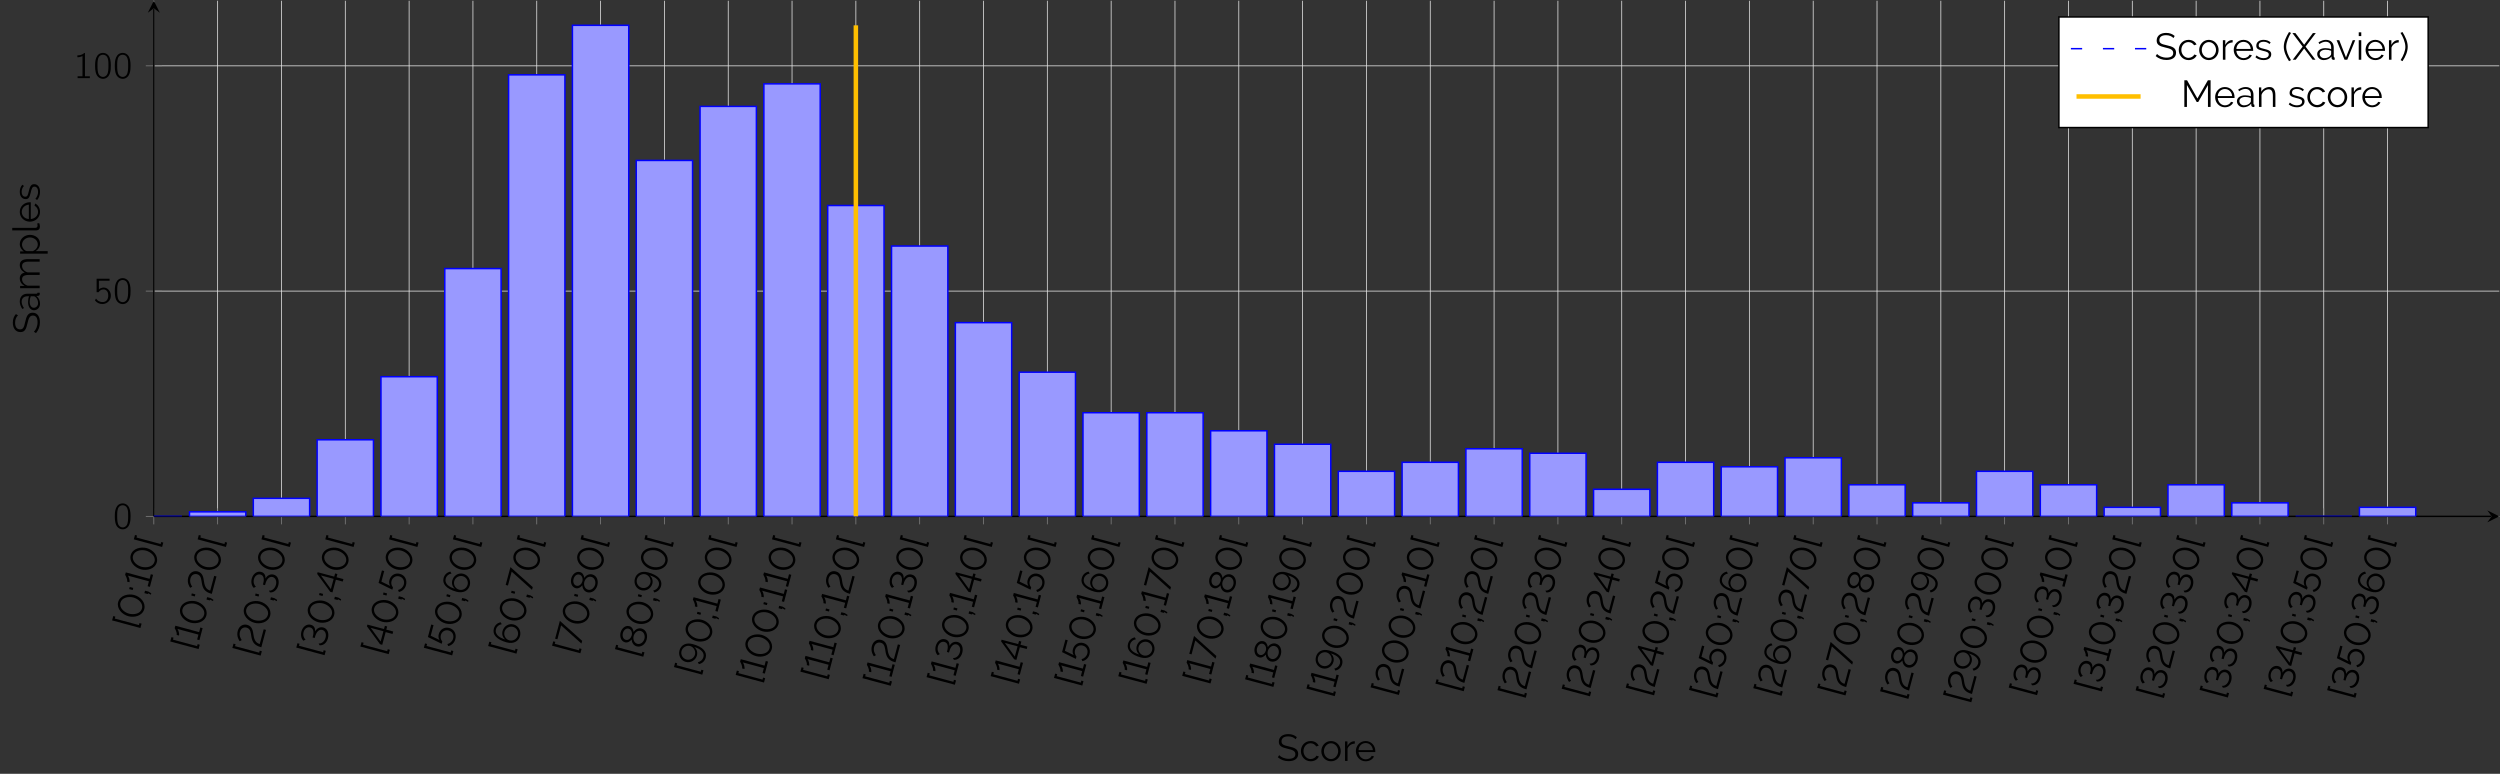 <?xml version="1.0" encoding="UTF-8"?>
<svg xmlns="http://www.w3.org/2000/svg" xmlns:xlink="http://www.w3.org/1999/xlink" width="663.438pt" height="205.349pt" viewBox="0 0 663.438 205.349" version="1.1">
<rect x="0" y="0" width="663.438" height="205.349" fill="#333333" stroke="none"/>
<defs>
<g>
<symbol overflow="visible" id="glyph0-0">
<path style="stroke:none;" d=""/>
</symbol>
<symbol overflow="visible" id="glyph0-1">
<path style="stroke:none;" d="M 0.922 -1.891 L 0.359 -2.047 L 0.219 -1.516 L -6.188 -3.234 L -6.047 -3.766 L -6.594 -3.906 L -6.906 -2.75 L 0.609 -0.734 Z M 0.922 -1.891 "/>
</symbol>
<symbol overflow="visible" id="glyph0-2">
<path style="stroke:none;" d="M 0.969 -3.266 C 1.422 -5.031 -0.062 -6.562 -1.719 -7.016 C -3.219 -7.406 -5.453 -6.984 -5.969 -5.125 C -6.422 -3.375 -4.891 -1.812 -3.234 -1.375 C -1.703 -0.953 0.438 -1.422 0.969 -3.266 Z M -3.047 -2.047 C -4.266 -2.359 -5.734 -3.516 -5.359 -4.969 C -4.984 -6.328 -3.25 -6.703 -1.906 -6.344 C -0.703 -6.016 0.75 -4.875 0.359 -3.438 C 0 -2.047 -1.719 -1.719 -3.047 -2.047 Z M -3.047 -2.047 "/>
</symbol>
<symbol overflow="visible" id="glyph0-3">
<path style="stroke:none;" d="M -3.719 -2.312 L -4.656 -2.562 L -4.797 -2 L -3.859 -1.75 Z M 1.062 -0.875 L 0.328 -1.328 L -0.594 -1.562 L -0.766 -0.922 L 0.156 -0.688 L 0.203 -0.906 L 0.969 -0.516 Z M 1.062 -0.875 "/>
</symbol>
<symbol overflow="visible" id="glyph0-4">
<path style="stroke:none;" d="M 0.094 -2.75 L -6.219 -4.453 L -6.406 -3.797 C -6.359 -3.75 -5.703 -2.672 -5.875 -2 L -5.25 -1.844 C -5.109 -2.359 -5.422 -3.297 -5.672 -3.594 L -0.094 -2.094 L -0.438 -0.781 L 0.172 -0.625 L 1.016 -3.812 L 0.406 -3.969 Z M 0.094 -2.75 "/>
</symbol>
<symbol overflow="visible" id="glyph0-5">
<path style="stroke:none;" d="M 1.359 -5.078 L 0.75 -5.234 L -0.297 -1.328 C -1.141 -1.562 -1.734 -2.141 -1.953 -3.734 C -2.109 -4.797 -2.281 -6.047 -3.609 -6.406 C -4.641 -6.688 -5.75 -6.203 -6.141 -4.797 C -6.531 -3.344 -5.766 -2.266 -5.609 -2.062 L -5.078 -2.375 C -5.375 -2.781 -5.812 -3.562 -5.547 -4.562 C -5.281 -5.547 -4.5 -5.859 -3.781 -5.672 C -2.641 -5.359 -2.688 -4.156 -2.5 -3.172 C -2.25 -1.828 -1.703 -0.953 -0.016 -0.5 L 0.125 -0.469 Z M 1.359 -5.078 "/>
</symbol>
<symbol overflow="visible" id="glyph0-6">
<path style="stroke:none;" d="M 0.828 -2.719 C 1.172 -4 0.75 -5.297 -0.391 -5.594 C -1.25 -5.828 -2.109 -5.422 -2.547 -4.562 C -2.531 -5.484 -2.906 -6.109 -3.703 -6.312 C -4.766 -6.609 -5.844 -5.859 -6.203 -4.547 C -6.453 -3.625 -6.266 -2.625 -5.672 -2.078 L -5.094 -2.406 C -5.594 -2.781 -5.844 -3.547 -5.625 -4.406 C -5.391 -5.25 -4.672 -5.828 -3.875 -5.609 C -3.062 -5.391 -2.828 -4.531 -3.156 -3.281 L -3.25 -2.953 L -2.688 -2.797 L -2.594 -3.125 C -2.234 -4.469 -1.516 -5.172 -0.656 -4.953 C 0.109 -4.734 0.469 -3.859 0.203 -2.891 C -0.094 -1.797 -0.953 -1.25 -1.641 -1.359 L -1.391 -0.875 C -0.406 -0.766 0.5 -1.5 0.828 -2.719 Z M 0.828 -2.719 "/>
</symbol>
<symbol overflow="visible" id="glyph0-7">
<path style="stroke:none;" d="M 1.141 -4.266 L -0.688 -4.75 L -0.453 -5.594 L -1.062 -5.766 L -1.297 -4.922 L -5.703 -6.094 L -5.828 -5.641 L -2.359 -0.891 L -1.766 -0.734 L -0.859 -4.094 L 0.969 -3.609 Z M -4.828 -5.234 L -1.453 -4.328 L -2.188 -1.609 Z M -4.828 -5.234 "/>
</symbol>
<symbol overflow="visible" id="glyph0-8">
<path style="stroke:none;" d="M -3.609 -3.906 C -3.766 -3.312 -3.703 -2.75 -3.406 -2.328 L -5.75 -3.469 L -5 -6.281 L -5.609 -6.438 L -6.5 -3.125 C -6.5 -3.125 -3.172 -1.5 -2.844 -1.328 L -2.672 -1.938 C -3.094 -2.422 -3.219 -3.047 -3.062 -3.641 C -2.812 -4.562 -1.938 -5.109 -1 -4.859 C -0.016 -4.594 0.453 -3.688 0.203 -2.734 C 0 -1.984 -0.609 -1.422 -1.328 -1.25 L -1.109 -0.719 C -0.219 -0.891 0.531 -1.578 0.781 -2.547 C 1.141 -3.859 0.516 -5.172 -0.844 -5.531 C -2.109 -5.875 -3.281 -5.141 -3.609 -3.906 Z M -3.609 -3.906 "/>
</symbol>
<symbol overflow="visible" id="glyph0-9">
<path style="stroke:none;" d="M -0.812 -6 C -2.109 -6.344 -3.391 -5.562 -3.75 -4.25 C -3.984 -3.391 -3.703 -2.516 -3.031 -2.016 C -4.891 -2.531 -5.812 -3.578 -5.5 -4.703 C -5.312 -5.438 -4.719 -5.953 -3.969 -6.062 L -4.25 -6.578 C -5.156 -6.406 -5.828 -5.766 -6.062 -4.859 C -6.469 -3.375 -5.391 -1.984 -2.625 -1.234 C -0.844 -0.766 0.5 -1.5 0.891 -2.922 C 1.25 -4.281 0.484 -5.641 -0.812 -6 Z M 0.312 -3.094 C 0.047 -2.125 -0.969 -1.516 -1.938 -1.781 C -2.922 -2.031 -3.5 -3.078 -3.234 -4.047 C -2.969 -5.016 -1.953 -5.609 -0.969 -5.359 C 0 -5.094 0.578 -4.078 0.312 -3.094 Z M 0.312 -3.094 "/>
</symbol>
<symbol overflow="visible" id="glyph0-10">
<path style="stroke:none;" d="M 0.219 -0.828 L 0.422 -1.547 L -5.5 -6.859 L -6.766 -2.125 L -6.156 -1.969 L -5.172 -5.656 Z M 0.219 -0.828 "/>
</symbol>
<symbol overflow="visible" id="glyph0-11">
<path style="stroke:none;" d="M -0.5 -5.734 C -1.359 -5.953 -2.156 -5.516 -2.625 -4.828 C -2.703 -5.516 -3.078 -6.188 -3.75 -6.359 C -4.875 -6.672 -5.797 -5.703 -6.078 -4.688 C -6.344 -3.672 -6.031 -2.391 -4.906 -2.078 C -4.234 -1.906 -3.578 -2.281 -3.156 -2.828 C -3.109 -2.094 -2.688 -1.234 -1.812 -1 C -0.703 -0.703 0.469 -1.453 0.844 -2.828 C 1.188 -4.109 0.703 -5.406 -0.5 -5.734 Z M -0.734 -5.078 C 0.141 -4.844 0.469 -3.844 0.25 -3.016 C 0.031 -2.203 -0.734 -1.438 -1.625 -1.672 C -2.5 -1.906 -2.844 -2.906 -2.609 -3.75 C -2.391 -4.562 -1.641 -5.328 -0.734 -5.078 Z M -4.703 -2.734 C -5.422 -2.922 -5.672 -3.75 -5.469 -4.516 C -5.266 -5.281 -4.656 -5.891 -3.938 -5.688 C -3.172 -5.484 -2.938 -4.578 -3.125 -3.906 C -3.312 -3.219 -3.938 -2.531 -4.703 -2.734 Z M -4.703 -2.734 "/>
</symbol>
<symbol overflow="visible" id="glyph0-12">
<path style="stroke:none;" d="M -4.422 -1.641 C -3.156 -1.297 -1.828 -2.062 -1.469 -3.375 C -1.25 -4.234 -1.547 -5.125 -2.219 -5.594 C -0.328 -5.078 0.547 -4.047 0.25 -2.922 C 0.047 -2.203 -0.547 -1.672 -1.234 -1.578 L -0.969 -1.047 C -0.094 -1.219 0.594 -1.844 0.844 -2.75 C 1.25 -4.25 0.188 -5.625 -2.609 -6.375 C -4.391 -6.859 -5.719 -6.125 -6.109 -4.688 C -6.484 -3.328 -5.734 -1.984 -4.422 -1.641 Z M -5.562 -4.531 C -5.312 -5.484 -4.266 -6.109 -3.297 -5.859 C -2.344 -5.594 -1.75 -4.547 -2 -3.578 C -2.266 -2.609 -3.297 -2.016 -4.266 -2.281 C -5.234 -2.531 -5.828 -3.547 -5.562 -4.531 Z M -5.562 -4.531 "/>
</symbol>
<symbol overflow="visible" id="glyph1-0">
<path style="stroke:none;" d=""/>
</symbol>
<symbol overflow="visible" id="glyph1-1">
<path style="stroke:none;" d="M 1.578 -6.406 C 0.891 -5.938 0.641 -5.062 0.562 -4.281 C 0.547 -4.109 0.531 -3.922 0.531 -3.75 C 0.531 -3.562 0.516 -3.375 0.516 -3.203 C 0.516 -2.047 0.688 -1 1.266 -0.406 C 1.781 0.156 2.656 0.344 3.375 0.016 C 3.891 -0.219 4.234 -0.672 4.422 -1.203 C 4.688 -1.906 4.703 -2.672 4.703 -3.406 C 4.703 -4.469 4.531 -5.5 4 -6.078 C 3.406 -6.766 2.375 -6.906 1.578 -6.406 Z M 3.562 -5.812 C 3.703 -5.656 3.797 -5.453 3.875 -5.25 C 4.078 -4.672 4.062 -4.047 4.062 -3.453 C 4.062 -2.578 4.062 -1.469 3.656 -0.891 C 3.422 -0.562 3.078 -0.359 2.703 -0.328 C 2.266 -0.297 1.828 -0.516 1.578 -0.875 C 1.172 -1.453 1.156 -2.453 1.156 -3.344 C 1.156 -4.188 1.156 -5.109 1.562 -5.688 C 2 -6.312 3 -6.406 3.562 -5.812 Z M 3.562 -5.812 "/>
</symbol>
<symbol overflow="visible" id="glyph1-2">
<path style="stroke:none;" d="M 0.922 -6.547 L 0.922 -2.969 L 1.297 -2.969 C 1.344 -2.969 1.422 -2.953 1.453 -2.984 C 1.5 -3.016 1.531 -3.094 1.562 -3.125 C 1.641 -3.219 1.703 -3.297 1.781 -3.375 C 2.25 -3.766 3.047 -3.844 3.484 -3.453 C 3.859 -3.172 3.969 -2.719 4 -2.266 C 4.062 -1.672 3.875 -1.109 3.609 -0.812 C 3.094 -0.234 2.188 -0.25 1.547 -0.578 C 1.219 -0.734 0.969 -0.984 0.766 -1.281 L 0.75 -1.281 C 0.734 -1.219 0.5 -0.875 0.5 -0.812 C 0.5 -0.781 0.531 -0.734 0.562 -0.703 C 1 -0.188 1.672 0.203 2.578 0.172 C 3.234 0.125 3.859 -0.188 4.25 -0.703 C 4.828 -1.453 4.844 -2.516 4.344 -3.312 C 4.141 -3.609 3.875 -3.875 3.562 -4.031 C 2.891 -4.359 2.078 -4.219 1.531 -3.719 L 1.531 -6.016 L 4.359 -6.016 L 4.359 -6.547 Z M 0.922 -6.547 "/>
</symbol>
<symbol overflow="visible" id="glyph1-3">
<path style="stroke:none;" d="M 1.047 -6.047 L 1.047 -5.547 C 1.594 -5.547 1.969 -5.656 2.406 -5.844 L 2.406 -0.5 L 1.109 -0.5 L 1.109 0 L 4.359 0 L 4.359 -0.5 L 3.062 -0.5 L 3.062 -6.703 C 2.828 -6.703 2.859 -6.656 2.672 -6.516 C 2.266 -6.203 1.688 -6.047 1.047 -6.047 Z M 1.047 -6.047 "/>
</symbol>
<symbol overflow="visible" id="glyph2-0">
<path style="stroke:none;" d=""/>
</symbol>
<symbol overflow="visible" id="glyph2-1">
<path style="stroke:none;" d="M 5.359 -6.312 C 4.781 -6.828 4.031 -7.125 3.094 -7.125 C 1.625 -7.125 0.578 -6.406 0.578 -5.094 C 0.578 -3.953 1.359 -3.594 2.844 -3.25 C 4.25 -2.938 4.969 -2.656 4.969 -1.781 C 4.969 -0.969 4.312 -0.562 3.188 -0.562 C 2.109 -0.562 1.172 -1 0.672 -1.531 L 0.312 -0.969 C 1.109 -0.297 2.062 0.062 3.156 0.062 C 4.641 0.062 5.719 -0.547 5.719 -1.859 C 5.719 -3.125 4.766 -3.516 3.266 -3.844 C 1.891 -4.141 1.297 -4.359 1.297 -5.188 C 1.297 -6 1.844 -6.516 3.094 -6.516 C 3.938 -6.516 4.625 -6.203 5.031 -5.75 Z M 5.359 -6.312 "/>
</symbol>
<symbol overflow="visible" id="glyph2-2">
<path style="stroke:none;" d="M 0.391 -2.609 C 0.391 -1.141 1.484 0.094 3 0.094 C 4 0.094 4.859 -0.438 5.156 -1.188 L 4.484 -1.391 C 4.328 -0.906 3.641 -0.5 2.969 -0.5 C 1.938 -0.5 1.078 -1.438 1.078 -2.609 C 1.078 -3.797 1.906 -4.688 2.953 -4.688 C 3.594 -4.688 4.156 -4.359 4.453 -3.844 L 5.109 -4.047 C 4.734 -4.812 3.969 -5.281 2.984 -5.281 C 1.453 -5.281 0.391 -4.094 0.391 -2.609 Z M 0.391 -2.609 "/>
</symbol>
<symbol overflow="visible" id="glyph2-3">
<path style="stroke:none;" d="M 2.953 0.094 C 4.469 0.094 5.547 -1.141 5.547 -2.578 C 5.547 -4.031 4.453 -5.281 2.953 -5.281 C 1.469 -5.281 0.391 -4.031 0.391 -2.578 C 0.391 -1.141 1.453 0.094 2.953 0.094 Z M 1.078 -2.578 C 1.078 -3.734 1.938 -4.688 2.953 -4.688 C 4 -4.688 4.859 -3.75 4.859 -2.594 C 4.859 -1.438 4 -0.5 2.953 -0.5 C 1.922 -0.5 1.078 -1.422 1.078 -2.578 Z M 1.078 -2.578 "/>
</symbol>
<symbol overflow="visible" id="glyph2-4">
<path style="stroke:none;" d="M 3.344 -5.219 C 3.297 -5.219 3.266 -5.219 3.203 -5.219 C 2.469 -5.219 1.781 -4.75 1.391 -3.953 L 1.391 -5.188 L 0.75 -5.188 L 0.75 0 L 1.422 0 L 1.422 -3.234 C 1.703 -4.062 2.438 -4.562 3.344 -4.594 Z M 3.344 -5.219 "/>
</symbol>
<symbol overflow="visible" id="glyph2-5">
<path style="stroke:none;" d="M 2.984 0.094 C 4 0.094 4.891 -0.438 5.203 -1.203 L 4.609 -1.359 C 4.359 -0.797 3.703 -0.422 3.016 -0.422 C 2.031 -0.422 1.188 -1.234 1.094 -2.359 L 5.547 -2.359 C 5.547 -2.391 5.547 -2.516 5.547 -2.625 C 5.547 -4.047 4.5 -5.281 2.984 -5.281 C 1.484 -5.281 0.391 -4.062 0.391 -2.609 C 0.391 -1.141 1.484 0.094 2.984 0.094 Z M 1.094 -2.875 C 1.156 -3.969 1.969 -4.75 2.984 -4.75 C 4 -4.75 4.812 -3.984 4.906 -2.875 Z M 1.094 -2.875 "/>
</symbol>
<symbol overflow="visible" id="glyph2-6">
<path style="stroke:none;" d="M 2.469 0.094 C 3.703 0.094 4.5 -0.516 4.5 -1.453 C 4.5 -2.344 3.812 -2.609 2.469 -2.922 C 1.547 -3.141 1.172 -3.266 1.172 -3.812 C 1.172 -4.484 1.75 -4.781 2.453 -4.781 C 3.047 -4.781 3.625 -4.578 4.016 -4.172 L 4.344 -4.578 C 3.953 -5 3.266 -5.281 2.469 -5.281 C 1.406 -5.281 0.531 -4.75 0.531 -3.703 C 0.531 -2.891 1.062 -2.688 2.266 -2.375 C 3.312 -2.141 3.844 -1.969 3.844 -1.391 C 3.844 -0.781 3.297 -0.422 2.469 -0.422 C 1.781 -0.422 1.172 -0.656 0.594 -1.141 L 0.297 -0.672 C 0.844 -0.172 1.672 0.094 2.469 0.094 Z M 2.469 0.094 "/>
</symbol>
<symbol overflow="visible" id="glyph2-7">
<path style="stroke:none;" d="M 0.438 -3.453 C 0.438 -2.188 1 -0.875 1.828 0.375 L 2.344 0.094 C 1.562 -1.094 1.078 -2.375 1.078 -3.422 C 1.078 -4.688 1.812 -6.312 2.359 -7.125 L 1.828 -7.359 C 1.062 -6.078 0.438 -4.812 0.438 -3.453 Z M 0.438 -3.453 "/>
</symbol>
<symbol overflow="visible" id="glyph2-8">
<path style="stroke:none;" d="M 0.047 -7.078 L 2.766 -3.484 L 0.125 0 L 0.922 0 L 3.156 -2.984 L 5.406 0 L 6.172 0 L 3.531 -3.484 L 6.25 -7.078 L 5.484 -7.078 L 3.156 -3.984 L 0.844 -7.078 Z M 0.047 -7.078 "/>
</symbol>
<symbol overflow="visible" id="glyph2-9">
<path style="stroke:none;" d="M 2.047 0.094 C 2.875 0.094 3.656 -0.25 4.125 -0.875 L 4.141 -0.453 C 4.156 -0.156 4.359 0.031 4.703 0.031 C 4.781 0.031 4.859 0.016 4.969 0 L 4.969 -0.594 C 4.797 -0.594 4.719 -0.688 4.719 -0.875 L 4.719 -3.219 C 4.719 -4.5 3.922 -5.281 2.625 -5.281 C 1.984 -5.281 1.328 -5.047 0.672 -4.609 L 0.906 -4.156 C 1.469 -4.562 2.047 -4.781 2.578 -4.781 C 3.484 -4.781 4.031 -4.203 4.031 -3.281 L 4.031 -2.812 C 3.609 -2.984 3.031 -3.078 2.5 -3.078 C 1.219 -3.078 0.328 -2.438 0.328 -1.516 C 0.328 -0.609 1.078 0.094 2.047 0.094 Z M 2.219 -0.422 C 1.516 -0.422 0.984 -0.922 0.984 -1.562 C 0.984 -2.219 1.641 -2.656 2.594 -2.656 C 3.094 -2.656 3.594 -2.547 4.031 -2.375 L 4.031 -1.531 C 4.031 -1.422 3.984 -1.266 3.859 -1.141 C 3.562 -0.703 2.906 -0.422 2.219 -0.422 Z M 2.219 -0.422 "/>
</symbol>
<symbol overflow="visible" id="glyph2-10">
<path style="stroke:none;" d="M 3.016 0 L 5.125 -5.188 L 4.469 -5.188 L 2.672 -0.625 L 0.891 -5.188 L 0.188 -5.188 L 2.297 0 Z M 3.016 0 "/>
</symbol>
<symbol overflow="visible" id="glyph2-11">
<path style="stroke:none;" d="M 1.422 0 L 1.422 -5.188 L 0.75 -5.188 L 0.75 0 Z M 1.422 -6.281 L 1.422 -7.281 L 0.75 -7.281 L 0.75 -6.281 Z M 1.422 -6.281 "/>
</symbol>
<symbol overflow="visible" id="glyph2-12">
<path style="stroke:none;" d="M 2.234 -3.453 C 2.234 -4.812 1.609 -6.078 0.844 -7.359 L 0.312 -7.125 C 0.875 -6.312 1.609 -4.688 1.609 -3.422 C 1.609 -2.375 1.109 -1.094 0.344 0.094 L 0.844 0.375 C 1.688 -0.875 2.234 -2.188 2.234 -3.453 Z M 2.234 -3.453 "/>
</symbol>
<symbol overflow="visible" id="glyph2-13">
<path style="stroke:none;" d="M 7.859 0 L 7.859 -7.078 L 7.141 -7.078 L 4.359 -2.234 L 1.609 -7.078 L 0.891 -7.078 L 0.891 0 L 1.578 0 L 1.578 -5.812 L 4.172 -1.312 L 4.578 -1.312 L 7.156 -5.812 L 7.156 0 Z M 7.859 0 "/>
</symbol>
<symbol overflow="visible" id="glyph2-14">
<path style="stroke:none;" d="M 5.109 -3.047 C 5.109 -4.406 4.719 -5.281 3.562 -5.281 C 2.641 -5.281 1.781 -4.781 1.359 -4.016 L 1.359 -5.188 L 0.75 -5.188 L 0.75 0 L 1.422 0 L 1.422 -3.188 C 1.672 -4.031 2.516 -4.672 3.312 -4.672 C 4.078 -4.672 4.438 -4.125 4.438 -2.906 L 4.438 0 L 5.109 0 Z M 5.109 -3.047 "/>
</symbol>
<symbol overflow="visible" id="glyph3-0">
<path style="stroke:none;" d=""/>
</symbol>
<symbol overflow="visible" id="glyph3-1">
<path style="stroke:none;" d="M -6.312 -5.359 C -6.828 -4.781 -7.125 -4.031 -7.125 -3.094 C -7.125 -1.625 -6.406 -0.578 -5.094 -0.578 C -3.953 -0.578 -3.594 -1.359 -3.25 -2.844 C -2.938 -4.25 -2.656 -4.969 -1.781 -4.969 C -0.969 -4.969 -0.562 -4.312 -0.562 -3.188 C -0.562 -2.109 -1 -1.172 -1.531 -0.672 L -0.969 -0.312 C -0.297 -1.109 0.062 -2.062 0.062 -3.156 C 0.062 -4.641 -0.547 -5.719 -1.859 -5.719 C -3.125 -5.719 -3.516 -4.766 -3.844 -3.266 C -4.141 -1.891 -4.359 -1.297 -5.188 -1.297 C -6 -1.297 -6.516 -1.844 -6.516 -3.094 C -6.516 -3.938 -6.203 -4.625 -5.75 -5.031 Z M -6.312 -5.359 "/>
</symbol>
<symbol overflow="visible" id="glyph3-2">
<path style="stroke:none;" d="M 0.094 -2.047 C 0.094 -2.875 -0.25 -3.656 -0.875 -4.125 L -0.453 -4.141 C -0.156 -4.156 0.031 -4.359 0.031 -4.703 C 0.031 -4.781 0.016 -4.859 0 -4.969 L -0.594 -4.969 C -0.594 -4.797 -0.688 -4.719 -0.875 -4.719 L -3.219 -4.719 C -4.5 -4.719 -5.281 -3.922 -5.281 -2.625 C -5.281 -1.984 -5.047 -1.328 -4.609 -0.672 L -4.156 -0.906 C -4.562 -1.469 -4.781 -2.047 -4.781 -2.578 C -4.781 -3.484 -4.203 -4.031 -3.281 -4.031 L -2.812 -4.031 C -2.984 -3.609 -3.078 -3.031 -3.078 -2.5 C -3.078 -1.219 -2.438 -0.328 -1.516 -0.328 C -0.609 -0.328 0.094 -1.078 0.094 -2.047 Z M -0.422 -2.219 C -0.422 -1.516 -0.922 -0.984 -1.562 -0.984 C -2.219 -0.984 -2.656 -1.641 -2.656 -2.594 C -2.656 -3.094 -2.547 -3.594 -2.375 -4.031 L -1.531 -4.031 C -1.422 -4.031 -1.266 -3.984 -1.141 -3.859 C -0.703 -3.562 -0.422 -2.906 -0.422 -2.219 Z M -0.422 -2.219 "/>
</symbol>
<symbol overflow="visible" id="glyph3-3">
<path style="stroke:none;" d="M -3.047 -8.469 C -4.391 -8.469 -5.281 -8.062 -5.281 -6.891 C -5.281 -6.047 -4.828 -5.359 -3.953 -4.891 C -4.734 -4.766 -5.281 -4.219 -5.281 -3.344 C -5.281 -2.516 -4.812 -1.797 -4.016 -1.359 L -5.188 -1.359 L -5.188 -0.75 L 0 -0.75 L 0 -1.422 L -3.188 -1.422 C -4.062 -1.688 -4.672 -2.359 -4.672 -3.125 C -4.672 -3.891 -4.125 -4.266 -2.906 -4.266 L 0 -4.266 L 0 -4.938 L -3.172 -4.938 C -4.047 -5.188 -4.672 -5.859 -4.672 -6.656 C -4.672 -7.406 -4.109 -7.797 -2.906 -7.797 L 0 -7.797 L 0 -8.469 Z M -3.047 -8.469 "/>
</symbol>
<symbol overflow="visible" id="glyph3-4">
<path style="stroke:none;" d="M 0.094 -3.406 C 0.094 -4.797 -1.125 -5.75 -2.594 -5.75 C -3.984 -5.75 -5.281 -4.719 -5.281 -3.297 C -5.281 -2.5 -4.828 -1.781 -4.188 -1.359 L -5.188 -1.359 L -5.188 -0.75 L 2.125 -0.75 L 2.125 -1.422 L -1.078 -1.422 C -0.406 -1.828 0.094 -2.531 0.094 -3.406 Z M -0.5 -3.203 C -0.5 -2.438 -1.062 -1.734 -1.797 -1.422 L -3.406 -1.422 C -4.094 -1.531 -4.688 -2.453 -4.688 -3.125 C -4.688 -4.219 -3.703 -5.062 -2.594 -5.062 C -1.531 -5.062 -0.5 -4.344 -0.5 -3.203 Z M -0.5 -3.203 "/>
</symbol>
<symbol overflow="visible" id="glyph3-5">
<path style="stroke:none;" d="M -0.953 -0.781 C -0.312 -0.781 0.062 -1.172 0.062 -1.781 C 0.062 -2.047 -0.016 -2.469 -0.125 -2.719 L -0.672 -2.609 C -0.594 -2.438 -0.562 -2.219 -0.562 -2.062 C -0.562 -1.688 -0.781 -1.453 -1.172 -1.453 L -7.281 -1.453 L -7.281 -0.781 Z M -0.953 -0.781 "/>
</symbol>
<symbol overflow="visible" id="glyph3-6">
<path style="stroke:none;" d="M 0.094 -2.984 C 0.094 -4 -0.438 -4.891 -1.203 -5.203 L -1.359 -4.609 C -0.797 -4.359 -0.422 -3.703 -0.422 -3.016 C -0.422 -2.031 -1.234 -1.188 -2.359 -1.094 L -2.359 -5.547 C -2.391 -5.547 -2.516 -5.547 -2.625 -5.547 C -4.047 -5.547 -5.281 -4.5 -5.281 -2.984 C -5.281 -1.484 -4.062 -0.391 -2.609 -0.391 C -1.141 -0.391 0.094 -1.484 0.094 -2.984 Z M -2.875 -1.094 C -3.969 -1.156 -4.75 -1.969 -4.75 -2.984 C -4.75 -4 -3.984 -4.812 -2.875 -4.906 Z M -2.875 -1.094 "/>
</symbol>
<symbol overflow="visible" id="glyph3-7">
<path style="stroke:none;" d="M 0.094 -2.469 C 0.094 -3.703 -0.516 -4.5 -1.453 -4.5 C -2.344 -4.5 -2.609 -3.812 -2.922 -2.469 C -3.141 -1.547 -3.266 -1.172 -3.812 -1.172 C -4.484 -1.172 -4.781 -1.75 -4.781 -2.453 C -4.781 -3.047 -4.578 -3.625 -4.172 -4.016 L -4.578 -4.344 C -5 -3.953 -5.281 -3.266 -5.281 -2.469 C -5.281 -1.406 -4.75 -0.531 -3.703 -0.531 C -2.891 -0.531 -2.688 -1.062 -2.375 -2.266 C -2.141 -3.312 -1.969 -3.844 -1.391 -3.844 C -0.781 -3.844 -0.422 -3.297 -0.422 -2.469 C -0.422 -1.781 -0.656 -1.172 -1.141 -0.594 L -0.672 -0.297 C -0.172 -0.844 0.094 -1.672 0.094 -2.469 Z M 0.094 -2.469 "/>
</symbol>
</g>
<clipPath id="clip1">
  <path d="M 40 17 L 663.438 17 L 663.438 138 L 40 138 Z M 40 17 "/>
</clipPath>
<clipPath id="clip2">
  <path d="M 660 135 L 663.438 135 L 663.438 139 L 660 139 Z M 660 135 "/>
</clipPath>
<clipPath id="clip3">
  <path d="M 40.82 6 L 642 6 L 642 137.027 L 40.82 137.027 Z M 40.82 6 "/>
</clipPath>
<clipPath id="clip4">
  <path d="M 226 6 L 228 6 L 228 137.027 L 226 137.027 Z M 226 6 "/>
</clipPath>
</defs>
<g id="surface1">
<path style="fill:none;stroke-width:0.199;stroke-linecap:butt;stroke-linejoin:miter;stroke:rgb(89.999%,89.999%,89.999%);stroke-opacity:1;stroke-miterlimit:10;" d="M -0.002 -0.001 L -0.002 136.827 M 16.936 -0.001 L 16.936 136.827 M 33.873 -0.001 L 33.873 136.827 M 50.811 -0.001 L 50.811 136.827 M 67.748 -0.001 L 67.748 136.827 M 84.682 -0.001 L 84.682 136.827 M 101.619 -0.001 L 101.619 136.827 M 118.557 -0.001 L 118.557 136.827 M 135.494 -0.001 L 135.494 136.827 M 152.432 -0.001 L 152.432 136.827 M 169.365 -0.001 L 169.365 136.827 M 186.303 -0.001 L 186.303 136.827 M 203.24 -0.001 L 203.24 136.827 M 220.178 -0.001 L 220.178 136.827 M 237.112 -0.001 L 237.112 136.827 M 254.049 -0.001 L 254.049 136.827 M 270.987 -0.001 L 270.987 136.827 M 287.924 -0.001 L 287.924 136.827 M 304.862 -0.001 L 304.862 136.827 M 321.795 -0.001 L 321.795 136.827 M 338.733 -0.001 L 338.733 136.827 M 355.67 -0.001 L 355.67 136.827 M 372.608 -0.001 L 372.608 136.827 M 389.545 -0.001 L 389.545 136.827 M 406.479 -0.001 L 406.479 136.827 M 423.416 -0.001 L 423.416 136.827 M 440.354 -0.001 L 440.354 136.827 M 457.291 -0.001 L 457.291 136.827 M 474.229 -0.001 L 474.229 136.827 M 491.162 -0.001 L 491.162 136.827 M 508.1 -0.001 L 508.1 136.827 M 525.037 -0.001 L 525.037 136.827 M 541.975 -0.001 L 541.975 136.827 M 558.908 -0.001 L 558.908 136.827 M 575.846 -0.001 L 575.846 136.827 M 592.783 -0.001 L 592.783 136.827 " transform="matrix(1,0,0,-1,40.822,137.026)"/>
<g clip-path="url(#clip1)" clip-rule="nonzero">
<path style="fill:none;stroke-width:0.199;stroke-linecap:butt;stroke-linejoin:miter;stroke:rgb(89.999%,89.999%,89.999%);stroke-opacity:1;stroke-miterlimit:10;" d="M -0.002 -0.001 L 622.424 -0.001 M -0.002 59.776 L 622.424 59.776 M -0.002 119.553 L 622.424 119.553 " transform="matrix(1,0,0,-1,40.822,137.026)"/>
</g>
<path style="fill:none;stroke-width:0.199;stroke-linecap:butt;stroke-linejoin:miter;stroke:rgb(50%,50%,50%);stroke-opacity:1;stroke-miterlimit:10;" d="M -0.002 -2.126 L -0.002 2.128 M 16.936 -2.126 L 16.936 2.128 M 33.873 -2.126 L 33.873 2.128 M 50.811 -2.126 L 50.811 2.128 M 67.748 -2.126 L 67.748 2.128 M 84.682 -2.126 L 84.682 2.128 M 101.619 -2.126 L 101.619 2.128 M 118.557 -2.126 L 118.557 2.128 M 135.494 -2.126 L 135.494 2.128 M 152.432 -2.126 L 152.432 2.128 M 169.365 -2.126 L 169.365 2.128 M 186.303 -2.126 L 186.303 2.128 M 203.24 -2.126 L 203.24 2.128 M 220.178 -2.126 L 220.178 2.128 M 237.112 -2.126 L 237.112 2.128 M 254.049 -2.126 L 254.049 2.128 M 270.987 -2.126 L 270.987 2.128 M 287.924 -2.126 L 287.924 2.128 M 304.862 -2.126 L 304.862 2.128 M 321.795 -2.126 L 321.795 2.128 M 338.733 -2.126 L 338.733 2.128 M 355.67 -2.126 L 355.67 2.128 M 372.608 -2.126 L 372.608 2.128 M 389.545 -2.126 L 389.545 2.128 M 406.479 -2.126 L 406.479 2.128 M 423.416 -2.126 L 423.416 2.128 M 440.354 -2.126 L 440.354 2.128 M 457.291 -2.126 L 457.291 2.128 M 474.229 -2.126 L 474.229 2.128 M 491.162 -2.126 L 491.162 2.128 M 508.1 -2.126 L 508.1 2.128 M 525.037 -2.126 L 525.037 2.128 M 541.975 -2.126 L 541.975 2.128 M 558.908 -2.126 L 558.908 2.128 M 575.846 -2.126 L 575.846 2.128 M 592.783 -2.126 L 592.783 2.128 " transform="matrix(1,0,0,-1,40.822,137.026)"/>
<path style="fill:none;stroke-width:0.199;stroke-linecap:butt;stroke-linejoin:miter;stroke:rgb(50%,50%,50%);stroke-opacity:1;stroke-miterlimit:10;" d="M -2.127 -0.001 L 2.127 -0.001 M -2.127 59.776 L 2.127 59.776 M -2.127 119.553 L 2.127 119.553 " transform="matrix(1,0,0,-1,40.822,137.026)"/>
<path style="fill:none;stroke-width:0.399;stroke-linecap:butt;stroke-linejoin:miter;stroke:rgb(0%,0%,0%);stroke-opacity:1;stroke-miterlimit:10;" d="M -0.002 -0.001 L 620.432 -0.001 " transform="matrix(1,0,0,-1,40.822,137.026)"/>
<g clip-path="url(#clip2)" clip-rule="nonzero">
<path style=" stroke:none;fill-rule:nonzero;fill:rgb(0%,0%,0%);fill-opacity:1;" d="M 663.246 137.027 L 660.059 135.434 L 661.254 137.027 L 660.059 138.621 "/>
</g>
<path style="fill:none;stroke-width:0.399;stroke-linecap:butt;stroke-linejoin:miter;stroke:rgb(0%,0%,0%);stroke-opacity:1;stroke-miterlimit:10;" d="M -0.002 -0.001 L -0.002 134.835 " transform="matrix(1,0,0,-1,40.822,137.026)"/>
<path style=" stroke:none;fill-rule:nonzero;fill:rgb(0%,0%,0%);fill-opacity:1;" d="M 40.82 0.199 L 39.227 3.387 L 40.82 2.191 L 42.414 3.387 "/>
<g style="fill:rgb(0%,0%,0%);fill-opacity:1;">
  <use xlink:href="#glyph0-1" x="36.652" y="167.392"/>
  <use xlink:href="#glyph0-2" x="37.317" y="164.909"/>
  <use xlink:href="#glyph0-3" x="39.081" y="158.327"/>
  <use xlink:href="#glyph0-4" x="39.61" y="156.354"/>
</g>
<g style="fill:rgb(0%,0%,0%);fill-opacity:1;">
  <use xlink:href="#glyph0-2" x="40.651" y="152.466"/>
  <use xlink:href="#glyph0-1" x="42.415" y="145.884"/>
</g>
<g style="fill:rgb(0%,0%,0%);fill-opacity:1;">
  <use xlink:href="#glyph0-1" x="52.09" y="172.983"/>
  <use xlink:href="#glyph0-4" x="52.755" y="170.5"/>
</g>
<g style="fill:rgb(0%,0%,0%);fill-opacity:1;">
  <use xlink:href="#glyph0-2" x="53.797" y="166.612"/>
  <use xlink:href="#glyph0-3" x="55.561" y="160.03"/>
  <use xlink:href="#glyph0-5" x="56.089" y="158.057"/>
  <use xlink:href="#glyph0-2" x="57.587" y="152.466"/>
  <use xlink:href="#glyph0-1" x="59.351" y="145.884"/>
</g>
<g style="fill:rgb(0%,0%,0%);fill-opacity:1;">
  <use xlink:href="#glyph0-1" x="68.562" y="174.715"/>
  <use xlink:href="#glyph0-5" x="69.227" y="172.232"/>
  <use xlink:href="#glyph0-2" x="70.725" y="166.641"/>
  <use xlink:href="#glyph0-3" x="72.489" y="160.059"/>
  <use xlink:href="#glyph0-6" x="73.018" y="158.086"/>
  <use xlink:href="#glyph0-2" x="74.524" y="152.466"/>
  <use xlink:href="#glyph0-1" x="76.287" y="145.884"/>
</g>
<g style="fill:rgb(0%,0%,0%);fill-opacity:1;">
  <use xlink:href="#glyph0-1" x="85.53" y="174.6"/>
  <use xlink:href="#glyph0-6" x="86.195" y="172.117"/>
  <use xlink:href="#glyph0-2" x="87.701" y="166.497"/>
  <use xlink:href="#glyph0-3" x="89.465" y="159.915"/>
  <use xlink:href="#glyph0-7" x="89.993" y="157.942"/>
  <use xlink:href="#glyph0-2" x="91.461" y="152.467"/>
  <use xlink:href="#glyph0-1" x="93.224" y="145.884"/>
</g>
<g style="fill:rgb(0%,0%,0%);fill-opacity:1;">
  <use xlink:href="#glyph0-1" x="102.538" y="174.33"/>
  <use xlink:href="#glyph0-7" x="103.203" y="171.847"/>
  <use xlink:href="#glyph0-2" x="104.67" y="166.372"/>
  <use xlink:href="#glyph0-3" x="106.434" y="159.789"/>
  <use xlink:href="#glyph0-8" x="106.963" y="157.817"/>
  <use xlink:href="#glyph0-2" x="108.396" y="152.466"/>
  <use xlink:href="#glyph0-1" x="110.16" y="145.884"/>
</g>
<g style="fill:rgb(0%,0%,0%);fill-opacity:1;">
  <use xlink:href="#glyph0-1" x="119.387" y="174.657"/>
  <use xlink:href="#glyph0-8" x="120.052" y="172.174"/>
  <use xlink:href="#glyph0-2" x="121.486" y="166.824"/>
  <use xlink:href="#glyph0-3" x="123.25" y="160.241"/>
  <use xlink:href="#glyph0-9" x="123.778" y="158.269"/>
  <use xlink:href="#glyph0-2" x="125.333" y="152.466"/>
  <use xlink:href="#glyph0-1" x="127.097" y="145.884"/>
</g>
<g style="fill:rgb(0%,0%,0%);fill-opacity:1;">
  <use xlink:href="#glyph0-1" x="136.447" y="174.195"/>
  <use xlink:href="#glyph0-9" x="137.112" y="171.712"/>
  <use xlink:href="#glyph0-2" x="138.667" y="165.909"/>
  <use xlink:href="#glyph0-3" x="140.431" y="159.327"/>
  <use xlink:href="#glyph0-10" x="140.959" y="157.354"/>
</g>
<g style="fill:rgb(0%,0%,0%);fill-opacity:1;">
  <use xlink:href="#glyph0-2" x="142.269" y="152.466"/>
  <use xlink:href="#glyph0-1" x="144.033" y="145.884"/>
</g>
<g style="fill:rgb(0%,0%,0%);fill-opacity:1;">
  <use xlink:href="#glyph0-1" x="153.41" y="174.099"/>
  <use xlink:href="#glyph0-10" x="154.075" y="171.616"/>
</g>
<g style="fill:rgb(0%,0%,0%);fill-opacity:1;">
  <use xlink:href="#glyph0-2" x="155.385" y="166.728"/>
  <use xlink:href="#glyph0-3" x="157.149" y="160.145"/>
  <use xlink:href="#glyph0-11" x="157.677" y="158.173"/>
  <use xlink:href="#glyph0-2" x="159.207" y="152.466"/>
  <use xlink:href="#glyph0-1" x="160.97" y="145.884"/>
</g>
<g style="fill:rgb(0%,0%,0%);fill-opacity:1;">
  <use xlink:href="#glyph0-1" x="170.101" y="175.013"/>
  <use xlink:href="#glyph0-11" x="170.766" y="172.53"/>
  <use xlink:href="#glyph0-2" x="172.295" y="166.824"/>
  <use xlink:href="#glyph0-3" x="174.059" y="160.241"/>
  <use xlink:href="#glyph0-12" x="174.588" y="158.269"/>
  <use xlink:href="#glyph0-2" x="176.142" y="152.466"/>
  <use xlink:href="#glyph0-1" x="177.906" y="145.884"/>
</g>
<g style="fill:rgb(0%,0%,0%);fill-opacity:1;">
  <use xlink:href="#glyph0-1" x="185.761" y="179.777"/>
  <use xlink:href="#glyph0-12" x="186.426" y="177.294"/>
  <use xlink:href="#glyph0-2" x="187.981" y="171.491"/>
  <use xlink:href="#glyph0-3" x="189.745" y="164.909"/>
  <use xlink:href="#glyph0-4" x="190.273" y="162.936"/>
</g>
<g style="fill:rgb(0%,0%,0%);fill-opacity:1;">
  <use xlink:href="#glyph0-2" x="191.315" y="159.049"/>
  <use xlink:href="#glyph0-2" x="193.079" y="152.466"/>
  <use xlink:href="#glyph0-1" x="194.843" y="145.884"/>
</g>
<g style="fill:rgb(0%,0%,0%);fill-opacity:1;">
  <use xlink:href="#glyph0-1" x="202.138" y="181.865"/>
  <use xlink:href="#glyph0-4" x="202.803" y="179.382"/>
</g>
<g style="fill:rgb(0%,0%,0%);fill-opacity:1;">
  <use xlink:href="#glyph0-2" x="203.845" y="175.494"/>
  <use xlink:href="#glyph0-2" x="205.609" y="168.912"/>
  <use xlink:href="#glyph0-3" x="207.372" y="162.33"/>
  <use xlink:href="#glyph0-4" x="207.901" y="160.357"/>
  <use xlink:href="#glyph0-4" x="208.974" y="156.354"/>
</g>
<g style="fill:rgb(0%,0%,0%);fill-opacity:1;">
  <use xlink:href="#glyph0-2" x="210.015" y="152.466"/>
  <use xlink:href="#glyph0-1" x="211.779" y="145.884"/>
</g>
<g style="fill:rgb(0%,0%,0%);fill-opacity:1;">
  <use xlink:href="#glyph0-1" x="219.309" y="180.989"/>
  <use xlink:href="#glyph0-4" x="219.974" y="178.506"/>
  <use xlink:href="#glyph0-4" x="221.047" y="174.503"/>
</g>
<g style="fill:rgb(0%,0%,0%);fill-opacity:1;">
  <use xlink:href="#glyph0-2" x="222.089" y="170.615"/>
  <use xlink:href="#glyph0-3" x="223.852" y="164.033"/>
  <use xlink:href="#glyph0-4" x="224.381" y="162.06"/>
  <use xlink:href="#glyph0-5" x="225.454" y="158.057"/>
  <use xlink:href="#glyph0-2" x="226.952" y="152.466"/>
  <use xlink:href="#glyph0-1" x="228.715" y="145.884"/>
</g>
<g style="fill:rgb(0%,0%,0%);fill-opacity:1;">
  <use xlink:href="#glyph0-1" x="235.781" y="182.722"/>
  <use xlink:href="#glyph0-4" x="236.446" y="180.239"/>
  <use xlink:href="#glyph0-5" x="237.519" y="176.236"/>
  <use xlink:href="#glyph0-2" x="239.017" y="170.645"/>
  <use xlink:href="#glyph0-3" x="240.781" y="164.063"/>
  <use xlink:href="#glyph0-4" x="241.309" y="162.09"/>
  <use xlink:href="#glyph0-6" x="242.382" y="158.087"/>
  <use xlink:href="#glyph0-2" x="243.888" y="152.467"/>
  <use xlink:href="#glyph0-1" x="245.652" y="145.884"/>
</g>
<g style="fill:rgb(0%,0%,0%);fill-opacity:1;">
  <use xlink:href="#glyph0-1" x="252.79" y="182.452"/>
  <use xlink:href="#glyph0-4" x="253.455" y="179.969"/>
  <use xlink:href="#glyph0-6" x="254.528" y="175.966"/>
  <use xlink:href="#glyph0-2" x="256.034" y="170.346"/>
  <use xlink:href="#glyph0-3" x="257.797" y="163.764"/>
  <use xlink:href="#glyph0-4" x="258.326" y="161.791"/>
</g>
<g style="fill:rgb(0%,0%,0%);fill-opacity:1;">
  <use xlink:href="#glyph0-7" x="259.357" y="157.942"/>
  <use xlink:href="#glyph0-2" x="260.825" y="152.466"/>
  <use xlink:href="#glyph0-1" x="262.588" y="145.884"/>
</g>
<g style="fill:rgb(0%,0%,0%);fill-opacity:1;">
  <use xlink:href="#glyph0-1" x="269.799" y="182.183"/>
  <use xlink:href="#glyph0-4" x="270.464" y="179.7"/>
</g>
<g style="fill:rgb(0%,0%,0%);fill-opacity:1;">
  <use xlink:href="#glyph0-7" x="271.496" y="175.851"/>
  <use xlink:href="#glyph0-2" x="272.963" y="170.375"/>
  <use xlink:href="#glyph0-3" x="274.727" y="163.793"/>
  <use xlink:href="#glyph0-4" x="275.255" y="161.82"/>
  <use xlink:href="#glyph0-8" x="276.328" y="157.817"/>
  <use xlink:href="#glyph0-2" x="277.761" y="152.467"/>
  <use xlink:href="#glyph0-1" x="279.525" y="145.884"/>
</g>
<g style="fill:rgb(0%,0%,0%);fill-opacity:1;">
  <use xlink:href="#glyph0-1" x="286.606" y="182.664"/>
  <use xlink:href="#glyph0-4" x="287.271" y="180.181"/>
  <use xlink:href="#glyph0-8" x="288.344" y="176.178"/>
  <use xlink:href="#glyph0-2" x="289.778" y="170.827"/>
  <use xlink:href="#glyph0-3" x="291.541" y="164.245"/>
  <use xlink:href="#glyph0-4" x="292.07" y="162.272"/>
  <use xlink:href="#glyph0-9" x="293.143" y="158.269"/>
  <use xlink:href="#glyph0-2" x="294.697" y="152.466"/>
  <use xlink:href="#glyph0-1" x="296.461" y="145.884"/>
</g>
<g style="fill:rgb(0%,0%,0%);fill-opacity:1;">
  <use xlink:href="#glyph0-1" x="303.667" y="182.202"/>
  <use xlink:href="#glyph0-4" x="304.332" y="179.719"/>
  <use xlink:href="#glyph0-9" x="305.405" y="175.716"/>
  <use xlink:href="#glyph0-2" x="306.96" y="169.913"/>
  <use xlink:href="#glyph0-3" x="308.723" y="163.331"/>
  <use xlink:href="#glyph0-4" x="309.252" y="161.358"/>
  <use xlink:href="#glyph0-10" x="310.325" y="157.355"/>
</g>
<g style="fill:rgb(0%,0%,0%);fill-opacity:1;">
  <use xlink:href="#glyph0-2" x="311.635" y="152.466"/>
  <use xlink:href="#glyph0-1" x="313.398" y="145.884"/>
</g>
<g style="fill:rgb(0%,0%,0%);fill-opacity:1;">
  <use xlink:href="#glyph0-1" x="320.629" y="182.106"/>
  <use xlink:href="#glyph0-4" x="321.294" y="179.623"/>
  <use xlink:href="#glyph0-10" x="322.367" y="175.62"/>
</g>
<g style="fill:rgb(0%,0%,0%);fill-opacity:1;">
  <use xlink:href="#glyph0-2" x="323.677" y="170.731"/>
  <use xlink:href="#glyph0-3" x="325.441" y="164.149"/>
  <use xlink:href="#glyph0-4" x="325.969" y="162.176"/>
  <use xlink:href="#glyph0-11" x="327.042" y="158.173"/>
  <use xlink:href="#glyph0-2" x="328.571" y="152.467"/>
  <use xlink:href="#glyph0-1" x="330.335" y="145.884"/>
</g>
<g style="fill:rgb(0%,0%,0%);fill-opacity:1;">
  <use xlink:href="#glyph0-1" x="337.32" y="183.02"/>
  <use xlink:href="#glyph0-4" x="337.985" y="180.537"/>
  <use xlink:href="#glyph0-11" x="339.058" y="176.534"/>
  <use xlink:href="#glyph0-2" x="340.587" y="170.827"/>
  <use xlink:href="#glyph0-3" x="342.351" y="164.245"/>
  <use xlink:href="#glyph0-4" x="342.879" y="162.272"/>
  <use xlink:href="#glyph0-12" x="343.952" y="158.269"/>
  <use xlink:href="#glyph0-2" x="345.507" y="152.466"/>
  <use xlink:href="#glyph0-1" x="347.271" y="145.884"/>
</g>
<g style="fill:rgb(0%,0%,0%);fill-opacity:1;">
  <use xlink:href="#glyph0-1" x="353.597" y="185.483"/>
  <use xlink:href="#glyph0-4" x="354.262" y="183"/>
  <use xlink:href="#glyph0-12" x="355.335" y="178.997"/>
  <use xlink:href="#glyph0-2" x="356.89" y="173.194"/>
  <use xlink:href="#glyph0-3" x="358.653" y="166.612"/>
  <use xlink:href="#glyph0-5" x="359.182" y="164.639"/>
  <use xlink:href="#glyph0-2" x="360.68" y="159.048"/>
  <use xlink:href="#glyph0-2" x="362.444" y="152.466"/>
  <use xlink:href="#glyph0-1" x="364.208" y="145.884"/>
</g>
<g style="fill:rgb(0%,0%,0%);fill-opacity:1;">
  <use xlink:href="#glyph0-1" x="370.621" y="185.156"/>
  <use xlink:href="#glyph0-5" x="371.286" y="182.673"/>
  <use xlink:href="#glyph0-2" x="372.784" y="177.082"/>
  <use xlink:href="#glyph0-2" x="374.548" y="170.5"/>
  <use xlink:href="#glyph0-3" x="376.312" y="163.918"/>
  <use xlink:href="#glyph0-5" x="376.84" y="161.945"/>
  <use xlink:href="#glyph0-4" x="378.339" y="156.354"/>
</g>
<g style="fill:rgb(0%,0%,0%);fill-opacity:1;">
  <use xlink:href="#glyph0-2" x="379.38" y="152.466"/>
  <use xlink:href="#glyph0-1" x="381.144" y="145.884"/>
</g>
<g style="fill:rgb(0%,0%,0%);fill-opacity:1;">
  <use xlink:href="#glyph0-1" x="387.823" y="184.165"/>
  <use xlink:href="#glyph0-5" x="388.488" y="181.682"/>
  <use xlink:href="#glyph0-4" x="389.986" y="176.091"/>
</g>
<g style="fill:rgb(0%,0%,0%);fill-opacity:1;">
  <use xlink:href="#glyph0-2" x="391.028" y="172.203"/>
  <use xlink:href="#glyph0-3" x="392.792" y="165.621"/>
  <use xlink:href="#glyph0-5" x="393.32" y="163.648"/>
  <use xlink:href="#glyph0-5" x="394.819" y="158.057"/>
  <use xlink:href="#glyph0-2" x="396.317" y="152.466"/>
  <use xlink:href="#glyph0-1" x="398.08" y="145.884"/>
</g>
<g style="fill:rgb(0%,0%,0%);fill-opacity:1;">
  <use xlink:href="#glyph0-1" x="404.295" y="185.897"/>
  <use xlink:href="#glyph0-5" x="404.96" y="183.414"/>
  <use xlink:href="#glyph0-5" x="406.458" y="177.823"/>
  <use xlink:href="#glyph0-2" x="407.956" y="172.232"/>
  <use xlink:href="#glyph0-3" x="409.72" y="165.65"/>
  <use xlink:href="#glyph0-5" x="410.249" y="163.677"/>
  <use xlink:href="#glyph0-6" x="411.747" y="158.086"/>
  <use xlink:href="#glyph0-2" x="413.253" y="152.466"/>
  <use xlink:href="#glyph0-1" x="415.016" y="145.884"/>
</g>
<g style="fill:rgb(0%,0%,0%);fill-opacity:1;">
  <use xlink:href="#glyph0-1" x="421.332" y="185.522"/>
  <use xlink:href="#glyph0-5" x="421.997" y="183.039"/>
  <use xlink:href="#glyph0-6" x="423.495" y="177.448"/>
  <use xlink:href="#glyph0-2" x="425.001" y="171.828"/>
  <use xlink:href="#glyph0-3" x="426.765" y="165.246"/>
  <use xlink:href="#glyph0-5" x="427.294" y="163.273"/>
</g>
<g style="fill:rgb(0%,0%,0%);fill-opacity:1;">
  <use xlink:href="#glyph0-7" x="428.722" y="157.942"/>
  <use xlink:href="#glyph0-2" x="430.189" y="152.466"/>
  <use xlink:href="#glyph0-1" x="431.953" y="145.884"/>
</g>
<g style="fill:rgb(0%,0%,0%);fill-opacity:1;">
  <use xlink:href="#glyph0-1" x="438.341" y="185.252"/>
  <use xlink:href="#glyph0-5" x="439.006" y="182.769"/>
</g>
<g style="fill:rgb(0%,0%,0%);fill-opacity:1;">
  <use xlink:href="#glyph0-7" x="440.435" y="177.438"/>
  <use xlink:href="#glyph0-2" x="441.902" y="171.962"/>
  <use xlink:href="#glyph0-3" x="443.666" y="165.38"/>
  <use xlink:href="#glyph0-5" x="444.194" y="163.407"/>
  <use xlink:href="#glyph0-8" x="445.692" y="157.816"/>
  <use xlink:href="#glyph0-2" x="447.126" y="152.466"/>
  <use xlink:href="#glyph0-1" x="448.89" y="145.884"/>
</g>
<g style="fill:rgb(0%,0%,0%);fill-opacity:1;">
  <use xlink:href="#glyph0-1" x="455.12" y="185.839"/>
  <use xlink:href="#glyph0-5" x="455.785" y="183.356"/>
  <use xlink:href="#glyph0-8" x="457.283" y="177.765"/>
  <use xlink:href="#glyph0-2" x="458.717" y="172.415"/>
  <use xlink:href="#glyph0-3" x="460.481" y="165.832"/>
  <use xlink:href="#glyph0-5" x="461.009" y="163.86"/>
  <use xlink:href="#glyph0-9" x="462.507" y="158.269"/>
  <use xlink:href="#glyph0-2" x="464.062" y="152.466"/>
  <use xlink:href="#glyph0-1" x="465.826" y="145.884"/>
</g>
<g style="fill:rgb(0%,0%,0%);fill-opacity:1;">
  <use xlink:href="#glyph0-1" x="472.18" y="185.378"/>
  <use xlink:href="#glyph0-5" x="472.845" y="182.895"/>
  <use xlink:href="#glyph0-9" x="474.343" y="177.304"/>
  <use xlink:href="#glyph0-2" x="475.898" y="171.501"/>
  <use xlink:href="#glyph0-3" x="477.662" y="164.919"/>
  <use xlink:href="#glyph0-5" x="478.191" y="162.946"/>
  <use xlink:href="#glyph0-10" x="479.689" y="157.355"/>
</g>
<g style="fill:rgb(0%,0%,0%);fill-opacity:1;">
  <use xlink:href="#glyph0-2" x="480.999" y="152.467"/>
  <use xlink:href="#glyph0-1" x="482.762" y="145.884"/>
</g>
<g style="fill:rgb(0%,0%,0%);fill-opacity:1;">
  <use xlink:href="#glyph0-1" x="489.142" y="185.281"/>
  <use xlink:href="#glyph0-5" x="489.807" y="182.798"/>
  <use xlink:href="#glyph0-10" x="491.305" y="177.207"/>
</g>
<g style="fill:rgb(0%,0%,0%);fill-opacity:1;">
  <use xlink:href="#glyph0-2" x="492.615" y="172.319"/>
  <use xlink:href="#glyph0-3" x="494.379" y="165.736"/>
  <use xlink:href="#glyph0-5" x="494.908" y="163.764"/>
  <use xlink:href="#glyph0-11" x="496.406" y="158.173"/>
  <use xlink:href="#glyph0-2" x="497.935" y="152.466"/>
  <use xlink:href="#glyph0-1" x="499.698" y="145.884"/>
</g>
<g style="fill:rgb(0%,0%,0%);fill-opacity:1;">
  <use xlink:href="#glyph0-1" x="505.834" y="186.196"/>
  <use xlink:href="#glyph0-5" x="506.499" y="183.713"/>
  <use xlink:href="#glyph0-11" x="507.997" y="178.122"/>
  <use xlink:href="#glyph0-2" x="509.526" y="172.416"/>
  <use xlink:href="#glyph0-3" x="511.29" y="165.833"/>
  <use xlink:href="#glyph0-5" x="511.819" y="163.861"/>
  <use xlink:href="#glyph0-12" x="513.317" y="158.27"/>
  <use xlink:href="#glyph0-2" x="514.872" y="152.467"/>
  <use xlink:href="#glyph0-1" x="516.635" y="145.885"/>
</g>
<g style="fill:rgb(0%,0%,0%);fill-opacity:1;">
  <use xlink:href="#glyph0-1" x="522.528" y="187.1"/>
  <use xlink:href="#glyph0-5" x="523.193" y="184.617"/>
  <use xlink:href="#glyph0-12" x="524.691" y="179.026"/>
  <use xlink:href="#glyph0-2" x="526.246" y="173.223"/>
  <use xlink:href="#glyph0-3" x="528.01" y="166.641"/>
  <use xlink:href="#glyph0-6" x="528.539" y="164.668"/>
  <use xlink:href="#glyph0-2" x="530.044" y="159.048"/>
  <use xlink:href="#glyph0-2" x="531.808" y="152.466"/>
  <use xlink:href="#glyph0-1" x="533.572" y="145.884"/>
</g>
<g style="fill:rgb(0%,0%,0%);fill-opacity:1;">
  <use xlink:href="#glyph0-1" x="539.97" y="185.214"/>
  <use xlink:href="#glyph0-6" x="540.635" y="182.731"/>
  <use xlink:href="#glyph0-2" x="542.141" y="177.111"/>
  <use xlink:href="#glyph0-2" x="543.905" y="170.529"/>
  <use xlink:href="#glyph0-3" x="545.669" y="163.947"/>
  <use xlink:href="#glyph0-6" x="546.197" y="161.974"/>
  <use xlink:href="#glyph0-4" x="547.703" y="156.354"/>
</g>
<g style="fill:rgb(0%,0%,0%);fill-opacity:1;">
  <use xlink:href="#glyph0-2" x="548.745" y="152.466"/>
  <use xlink:href="#glyph0-1" x="550.508" y="145.884"/>
</g>
<g style="fill:rgb(0%,0%,0%);fill-opacity:1;">
  <use xlink:href="#glyph0-1" x="557.172" y="184.223"/>
  <use xlink:href="#glyph0-6" x="557.837" y="181.74"/>
  <use xlink:href="#glyph0-4" x="559.343" y="176.12"/>
</g>
<g style="fill:rgb(0%,0%,0%);fill-opacity:1;">
  <use xlink:href="#glyph0-2" x="560.385" y="172.233"/>
  <use xlink:href="#glyph0-3" x="562.149" y="165.65"/>
  <use xlink:href="#glyph0-6" x="562.677" y="163.678"/>
  <use xlink:href="#glyph0-5" x="564.183" y="158.058"/>
  <use xlink:href="#glyph0-2" x="565.681" y="152.467"/>
  <use xlink:href="#glyph0-1" x="567.445" y="145.884"/>
</g>
<g style="fill:rgb(0%,0%,0%);fill-opacity:1;">
  <use xlink:href="#glyph0-1" x="573.644" y="185.955"/>
  <use xlink:href="#glyph0-6" x="574.309" y="183.472"/>
  <use xlink:href="#glyph0-5" x="575.815" y="177.852"/>
  <use xlink:href="#glyph0-2" x="577.313" y="172.261"/>
  <use xlink:href="#glyph0-3" x="579.077" y="165.679"/>
  <use xlink:href="#glyph0-6" x="579.606" y="163.706"/>
  <use xlink:href="#glyph0-6" x="581.111" y="158.086"/>
  <use xlink:href="#glyph0-2" x="582.617" y="152.466"/>
  <use xlink:href="#glyph0-1" x="584.381" y="145.884"/>
</g>
<g style="fill:rgb(0%,0%,0%);fill-opacity:1;">
  <use xlink:href="#glyph0-1" x="590.612" y="185.84"/>
  <use xlink:href="#glyph0-6" x="591.277" y="183.357"/>
  <use xlink:href="#glyph0-6" x="592.783" y="177.737"/>
  <use xlink:href="#glyph0-2" x="594.289" y="172.117"/>
  <use xlink:href="#glyph0-3" x="596.053" y="165.535"/>
  <use xlink:href="#glyph0-6" x="596.581" y="163.562"/>
  <use xlink:href="#glyph0-7" x="598.087" y="157.942"/>
  <use xlink:href="#glyph0-2" x="599.554" y="152.467"/>
  <use xlink:href="#glyph0-1" x="601.318" y="145.885"/>
</g>
<g style="fill:rgb(0%,0%,0%);fill-opacity:1;">
  <use xlink:href="#glyph0-1" x="607.62" y="185.57"/>
  <use xlink:href="#glyph0-6" x="608.285" y="183.087"/>
  <use xlink:href="#glyph0-7" x="609.791" y="177.467"/>
  <use xlink:href="#glyph0-2" x="611.258" y="171.992"/>
  <use xlink:href="#glyph0-3" x="613.022" y="165.409"/>
  <use xlink:href="#glyph0-6" x="613.551" y="163.437"/>
  <use xlink:href="#glyph0-8" x="615.056" y="157.817"/>
  <use xlink:href="#glyph0-2" x="616.49" y="152.466"/>
  <use xlink:href="#glyph0-1" x="618.254" y="145.884"/>
</g>
<g style="fill:rgb(0%,0%,0%);fill-opacity:1;">
  <use xlink:href="#glyph0-1" x="624.469" y="185.897"/>
  <use xlink:href="#glyph0-6" x="625.134" y="183.414"/>
  <use xlink:href="#glyph0-8" x="626.64" y="177.794"/>
  <use xlink:href="#glyph0-2" x="628.074" y="172.444"/>
  <use xlink:href="#glyph0-3" x="629.837" y="165.862"/>
  <use xlink:href="#glyph0-6" x="630.366" y="163.889"/>
  <use xlink:href="#glyph0-9" x="631.872" y="158.269"/>
  <use xlink:href="#glyph0-2" x="633.427" y="152.466"/>
  <use xlink:href="#glyph0-1" x="635.19" y="145.884"/>
</g>
<g style="fill:rgb(0%,0%,0%);fill-opacity:1;">
  <use xlink:href="#glyph1-1" x="29.946" y="140.292"/>
</g>
<g style="fill:rgb(0%,0%,0%);fill-opacity:1;">
  <use xlink:href="#glyph1-2" x="24.716" y="80.516"/>
  <use xlink:href="#glyph1-1" x="29.946" y="80.516"/>
</g>
<g style="fill:rgb(0%,0%,0%);fill-opacity:1;">
  <use xlink:href="#glyph1-3" x="19.485" y="20.74"/>
  <use xlink:href="#glyph1-1" x="24.715" y="20.74"/>
  <use xlink:href="#glyph1-1" x="29.946" y="20.74"/>
</g>
<g clip-path="url(#clip3)" clip-rule="nonzero">
<path style="fill-rule:nonzero;fill:rgb(59.999%,59.999%,100%);fill-opacity:1;stroke-width:0.399;stroke-linecap:butt;stroke-linejoin:miter;stroke:rgb(0%,0%,100%);stroke-opacity:1;stroke-miterlimit:10;" d="M -7.47 -0.001 L 7.471 -0.001 Z M 9.463 -0.001 L 24.408 -0.001 L 24.408 1.194 L 9.463 1.194 Z M 26.401 -0.001 L 41.346 -0.001 L 41.346 4.784 L 26.401 4.784 Z M 43.338 -0.001 L 58.283 -0.001 L 58.283 20.323 L 43.338 20.323 Z M 60.276 -0.001 L 75.217 -0.001 L 75.217 37.061 L 60.276 37.061 Z M 77.213 -0.001 L 92.155 -0.001 L 92.155 65.753 L 77.213 65.753 Z M 94.147 -0.001 L 109.092 -0.001 L 109.092 117.163 L 94.147 117.163 Z M 111.084 -0.001 L 126.03 -0.001 L 126.03 130.311 L 111.084 130.311 Z M 128.022 -0.001 L 142.967 -0.001 L 142.967 94.448 L 128.022 94.448 Z M 144.959 -0.001 L 159.901 -0.001 L 159.901 108.792 L 144.959 108.792 Z M 161.893 -0.001 L 176.838 -0.001 L 176.838 114.772 L 161.893 114.772 Z M 178.83 -0.001 L 193.776 -0.001 L 193.776 82.491 L 178.83 82.491 Z M 195.768 -0.001 L 210.713 -0.001 L 210.713 71.733 L 195.768 71.733 Z M 212.705 -0.001 L 227.651 -0.001 L 227.651 51.409 L 212.705 51.409 Z M 229.643 -0.001 L 244.584 -0.001 L 244.584 38.256 L 229.643 38.256 Z M 246.576 -0.001 L 261.522 -0.001 L 261.522 27.499 L 246.576 27.499 Z M 263.514 -0.001 L 278.459 -0.001 L 278.459 27.499 L 263.514 27.499 Z M 280.451 -0.001 L 295.397 -0.001 L 295.397 22.713 L 280.451 22.713 Z M 297.389 -0.001 L 312.33 -0.001 L 312.33 19.128 L 297.389 19.128 Z M 314.326 -0.001 L 329.268 -0.001 L 329.268 11.956 L 314.326 11.956 Z M 331.26 -0.001 L 346.205 -0.001 L 346.205 14.346 L 331.26 14.346 Z M 348.198 -0.001 L 363.143 -0.001 L 363.143 17.932 L 348.198 17.932 Z M 365.135 -0.001 L 380.08 -0.001 L 380.08 16.737 L 365.135 16.737 Z M 382.073 -0.001 L 397.014 -0.001 L 397.014 7.174 L 382.073 7.174 Z M 399.01 -0.001 L 413.951 -0.001 L 413.951 14.346 L 399.01 14.346 Z M 415.944 -0.001 L 430.889 -0.001 L 430.889 13.151 L 415.944 13.151 Z M 432.881 -0.001 L 447.826 -0.001 L 447.826 15.542 L 432.881 15.542 Z M 449.819 -0.001 L 464.764 -0.001 L 464.764 8.37 L 449.819 8.37 Z M 466.756 -0.001 L 481.698 -0.001 L 481.698 3.588 L 466.756 3.588 Z M 483.69 -0.001 L 498.635 -0.001 L 498.635 11.956 L 483.69 11.956 Z M 500.627 -0.001 L 515.573 -0.001 L 515.573 8.37 L 500.627 8.37 Z M 517.565 -0.001 L 532.51 -0.001 L 532.51 2.389 L 517.565 2.389 Z M 534.502 -0.001 L 549.448 -0.001 L 549.448 8.37 L 534.502 8.37 Z M 551.44 -0.001 L 566.381 -0.001 L 566.381 3.588 L 551.44 3.588 Z M 568.373 -0.001 L 583.319 -0.001 Z M 585.311 -0.001 L 600.256 -0.001 L 600.256 2.389 L 585.311 2.389 Z M 585.311 -0.001 " transform="matrix(1,0,0,-1,40.822,137.026)"/>
</g>
<g clip-path="url(#clip4)" clip-rule="nonzero">
<path style="fill:none;stroke-width:1.196;stroke-linecap:butt;stroke-linejoin:miter;stroke:rgb(100%,75%,0%);stroke-opacity:1;stroke-miterlimit:10;" d="M 186.303 -0.001 L 186.303 130.311 " transform="matrix(1,0,0,-1,40.822,137.026)"/>
</g>
<g style="fill:rgb(0%,0%,0%);fill-opacity:1;">
  <use xlink:href="#glyph2-1" x="338.79" y="201.934"/>
  <use xlink:href="#glyph2-2" x="344.837" y="201.934"/>
</g>
<g style="fill:rgb(0%,0%,0%);fill-opacity:1;">
  <use xlink:href="#glyph2-3" x="350.257" y="201.934"/>
  <use xlink:href="#glyph2-4" x="356.185" y="201.934"/>
</g>
<g style="fill:rgb(0%,0%,0%);fill-opacity:1;">
  <use xlink:href="#glyph2-5" x="359.423" y="201.934"/>
</g>
<g style="fill:rgb(0%,0%,0%);fill-opacity:1;">
  <use xlink:href="#glyph3-1" x="10.528" y="88.707"/>
  <use xlink:href="#glyph3-2" x="10.528" y="82.66"/>
  <use xlink:href="#glyph3-3" x="10.528" y="77.23"/>
  <use xlink:href="#glyph3-4" x="10.528" y="68.074"/>
  <use xlink:href="#glyph3-5" x="10.528" y="61.928"/>
  <use xlink:href="#glyph3-6" x="10.528" y="59.218"/>
  <use xlink:href="#glyph3-7" x="10.528" y="53.37"/>
</g>
<path style="fill-rule:nonzero;fill:rgb(100%,100%,100%);fill-opacity:1;stroke-width:0.399;stroke-linecap:butt;stroke-linejoin:miter;stroke:rgb(0%,0%,0%);stroke-opacity:1;stroke-miterlimit:10;" d="M 505.557 103.174 L 603.553 103.174 L 603.553 132.526 L 505.557 132.526 Z M 505.557 103.174 " transform="matrix(1,0,0,-1,40.822,137.026)"/>
<path style="fill:none;stroke-width:0.399;stroke-linecap:butt;stroke-linejoin:miter;stroke:rgb(0%,0%,100%);stroke-opacity:1;stroke-miterlimit:10;" d="M -1.494 0.001 L 1.495 0.001 Z M 7.01 0.001 L 9.999 0.001 Z M 15.514 0.001 L 18.503 0.001 Z M 15.514 0.001 " transform="matrix(1,0,0,-1,551.056,12.919)"/>
<g style="fill:rgb(0%,0%,0%);fill-opacity:1;">
  <use xlink:href="#glyph2-1" x="571.75" y="15.856"/>
  <use xlink:href="#glyph2-2" x="577.797" y="15.856"/>
</g>
<g style="fill:rgb(0%,0%,0%);fill-opacity:1;">
  <use xlink:href="#glyph2-3" x="583.217" y="15.856"/>
  <use xlink:href="#glyph2-4" x="589.145" y="15.856"/>
</g>
<g style="fill:rgb(0%,0%,0%);fill-opacity:1;">
  <use xlink:href="#glyph2-5" x="592.383" y="15.856"/>
  <use xlink:href="#glyph2-6" x="598.231" y="15.856"/>
</g>
<g style="fill:rgb(0%,0%,0%);fill-opacity:1;">
  <use xlink:href="#glyph2-7" x="605.623" y="15.856"/>
  <use xlink:href="#glyph2-8" x="608.303" y="15.856"/>
  <use xlink:href="#glyph2-9" x="614.599" y="15.856"/>
</g>
<g style="fill:rgb(0%,0%,0%);fill-opacity:1;">
  <use xlink:href="#glyph2-10" x="619.889" y="15.856"/>
  <use xlink:href="#glyph2-11" x="625.199" y="15.856"/>
  <use xlink:href="#glyph2-5" x="627.371" y="15.856"/>
  <use xlink:href="#glyph2-4" x="633.219" y="15.856"/>
  <use xlink:href="#glyph2-12" x="636.716" y="15.856"/>
</g>
<path style="fill:none;stroke-width:1.196;stroke-linecap:butt;stroke-linejoin:miter;stroke:rgb(100%,75%,0%);stroke-opacity:1;stroke-miterlimit:10;" d="M -0.001 -0.001 L 17.006 -0.001 " transform="matrix(1,0,0,-1,551.056,25.601)"/>
<g style="fill:rgb(0%,0%,0%);fill-opacity:1;">
  <use xlink:href="#glyph2-13" x="578.779" y="28.374"/>
</g>
<g style="fill:rgb(0%,0%,0%);fill-opacity:1;">
  <use xlink:href="#glyph2-5" x="587.446" y="28.374"/>
  <use xlink:href="#glyph2-9" x="593.295" y="28.374"/>
  <use xlink:href="#glyph2-14" x="598.724" y="28.374"/>
</g>
<g style="fill:rgb(0%,0%,0%);fill-opacity:1;">
  <use xlink:href="#glyph2-6" x="607.073" y="28.374"/>
  <use xlink:href="#glyph2-2" x="611.925" y="28.374"/>
</g>
<g style="fill:rgb(0%,0%,0%);fill-opacity:1;">
  <use xlink:href="#glyph2-3" x="617.344" y="28.374"/>
  <use xlink:href="#glyph2-4" x="623.272" y="28.374"/>
</g>
<g style="fill:rgb(0%,0%,0%);fill-opacity:1;">
  <use xlink:href="#glyph2-5" x="626.51" y="28.374"/>
</g>
</g>
</svg>
